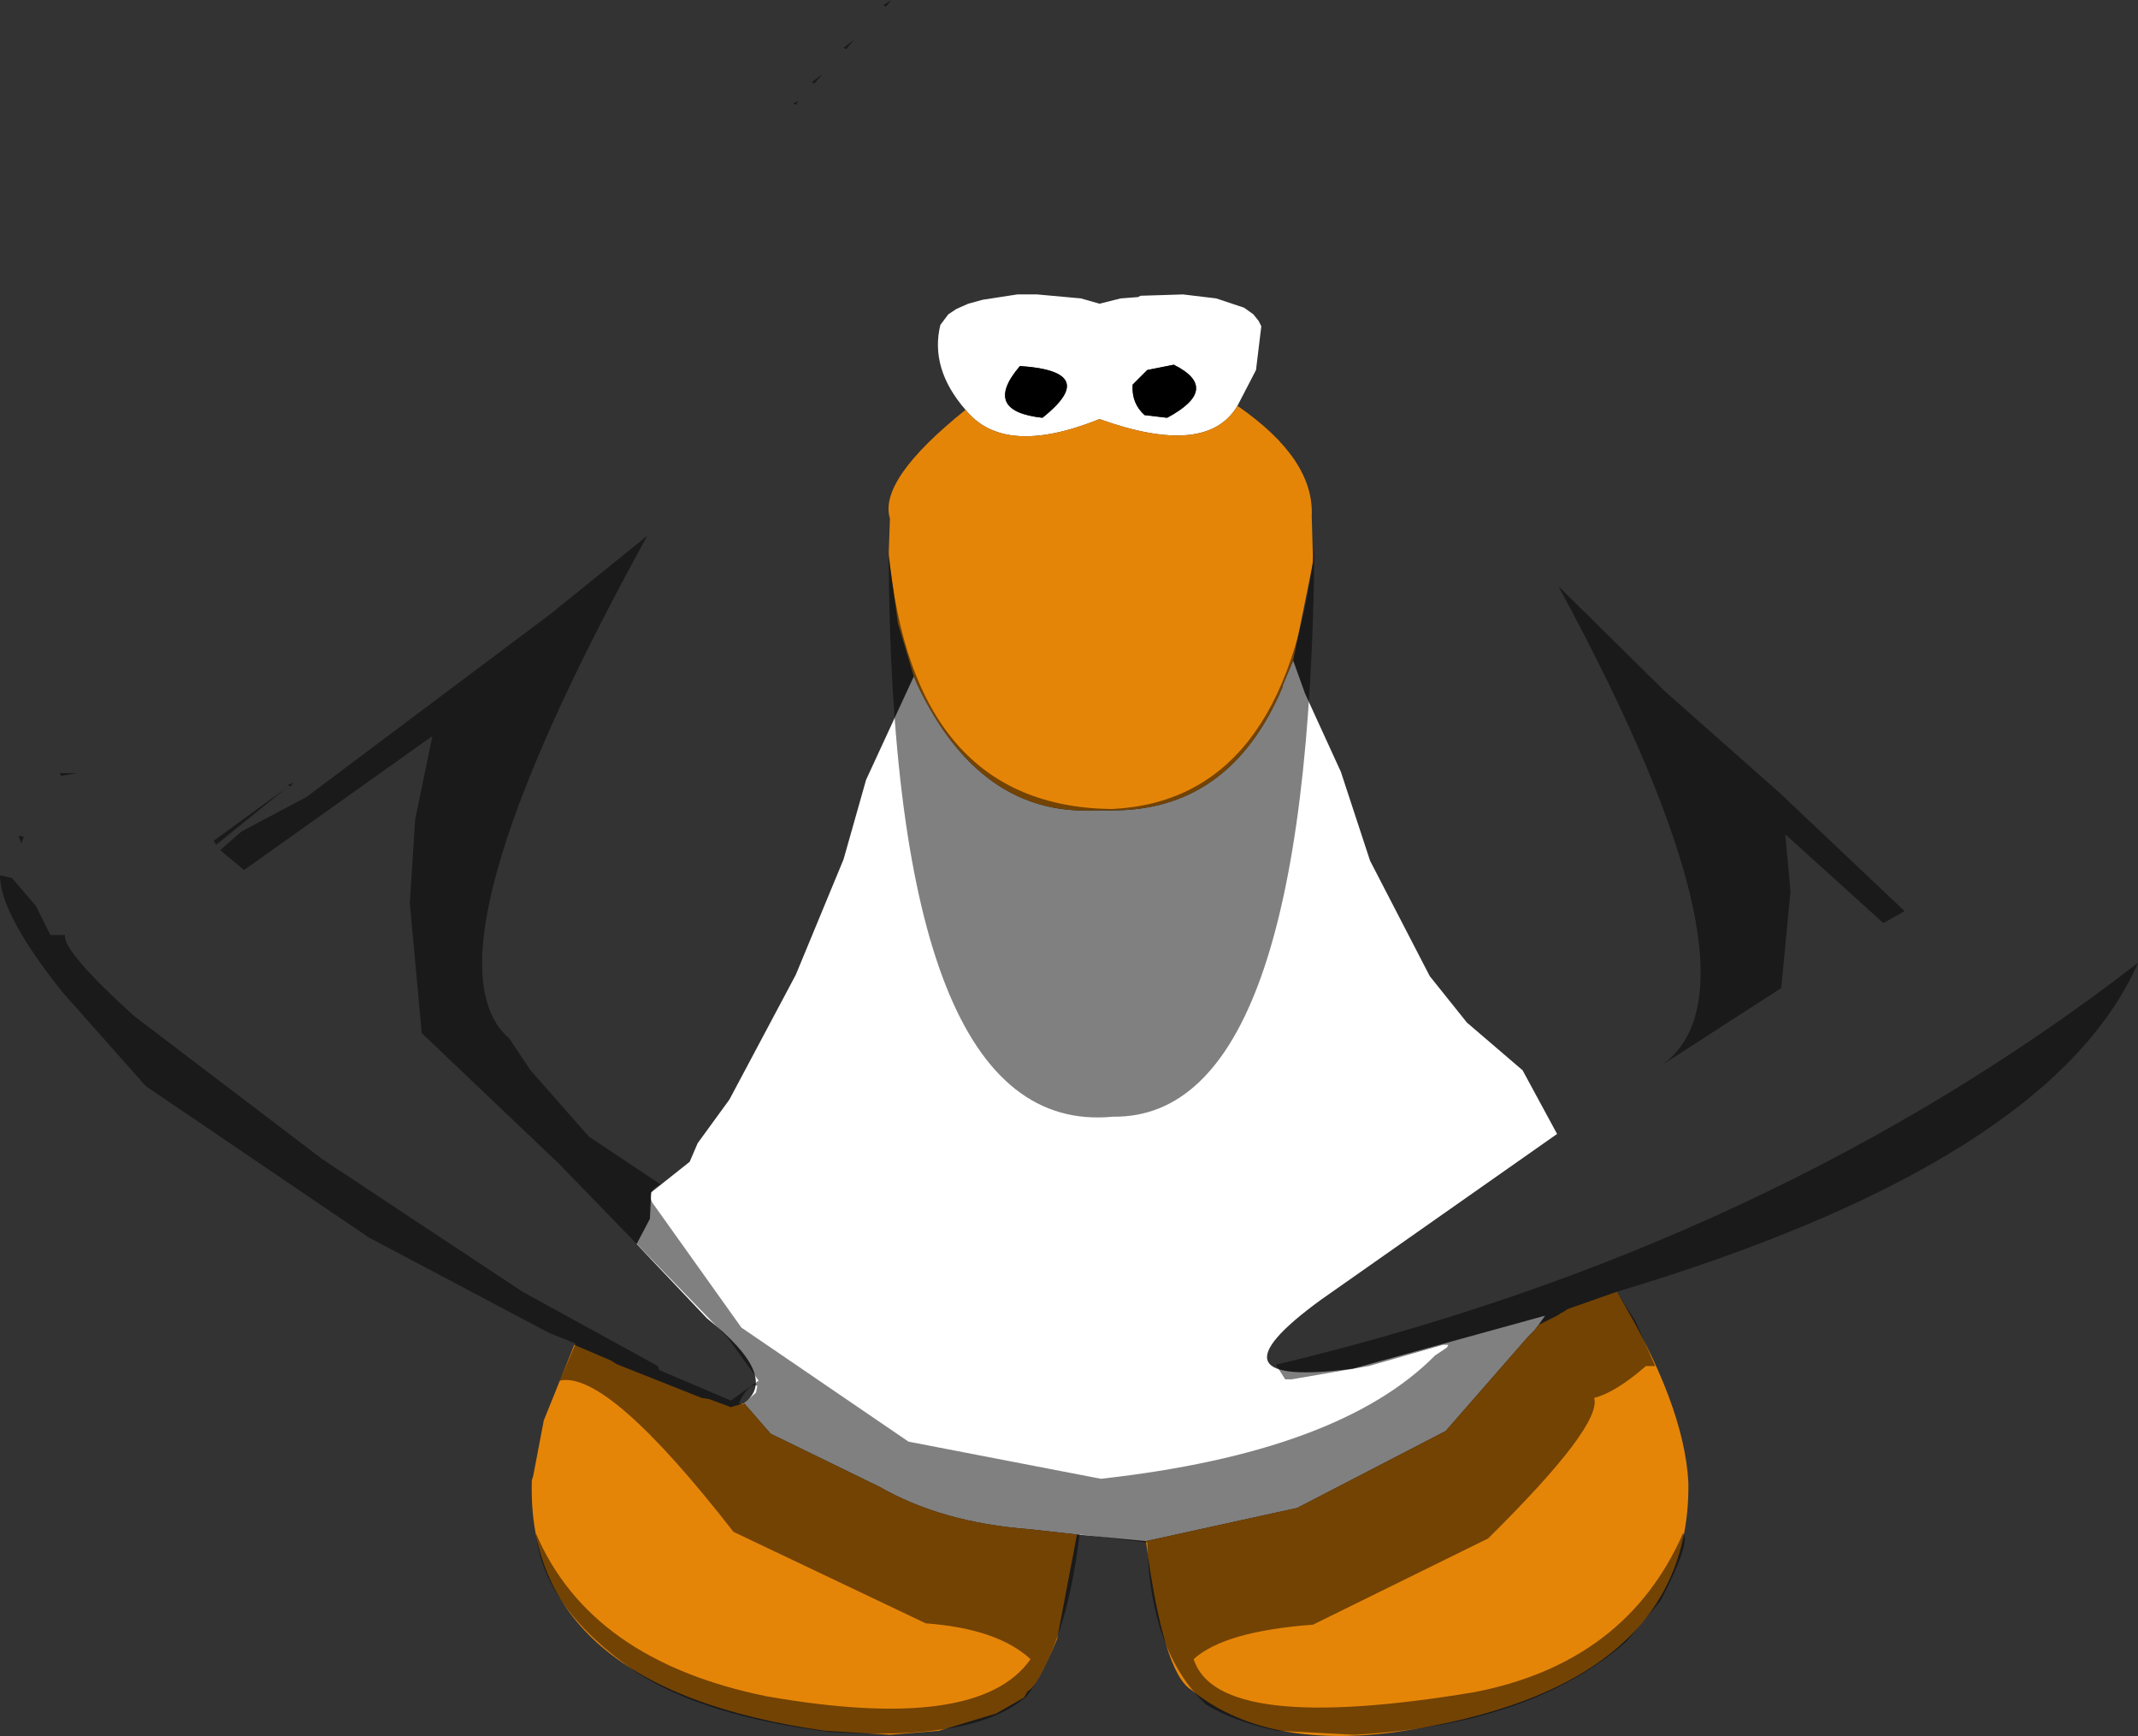 <?xml version="1.0" encoding="UTF-8" standalone="no"?>
<svg xmlns:ffdec="https://www.free-decompiler.com/flash" xmlns:xlink="http://www.w3.org/1999/xlink" ffdec:objectType="shape" height="327.25px" width="403.0px" xmlns="http://www.w3.org/2000/svg">
  <rect width="100%" height="100%" fill="#333333" stroke="none"/>
  <g transform="matrix(1.0, 0.0, 0.0, 1.0, 207.75, 125.5)">
    <path d="M8.5 -55.75 L5.75 -53.0 Q5.5 -49.5 8.0 -47.25 L12.25 -46.75 Q22.5 -52.25 13.5 -56.75 L8.5 -55.75 M-25.75 -48.25 Q-32.5 -56.0 -30.5 -64.25 L-29.0 -66.25 -27.5 -67.25 -25.25 -68.25 -22.5 -69.0 -16.0 -70.0 -12.25 -70.0 -4.0 -69.25 -0.5 -68.25 3.5 -69.25 6.75 -69.5 7.25 -69.75 15.25 -70.0 21.5 -69.25 26.75 -67.5 28.5 -66.25 29.5 -65.0 30.0 -64.0 29.0 -55.75 25.5 -49.0 Q19.75 -39.25 -0.5 -46.5 -18.5 -39.25 -25.75 -48.25 M36.0 -1.0 L38.25 5.25 45.0 20.0 50.5 36.75 61.75 58.5 68.75 67.25 79.25 76.25 85.75 88.25 41.25 119.5 Q18.25 136.25 47.25 132.5 L83.5 122.5 82.25 124.25 81.5 125.25 80.25 126.5 64.75 144.25 36.75 158.75 8.25 165.0 -4.75 163.75 -13.75 162.75 Q-30.25 161.5 -42.0 154.75 L-62.5 144.75 -67.5 139.0 Q-60.75 134.0 -74.5 123.0 L-87.75 109.0 -85.25 104.25 -85.0 99.25 -77.75 93.5 -76.25 90.0 -70.25 81.75 -57.75 58.25 -48.75 36.5 -44.5 21.5 -35.5 2.0 -34.75 3.75 Q-23.0 28.25 -1.5 27.25 L1.0 27.25 Q24.0 27.75 34.0 4.0 L34.0 3.75 36.0 -1.0 M-11.25 -46.75 Q-0.25 -55.5 -15.5 -56.5 -22.75 -48.0 -11.25 -46.75" fill="#ffffff" fill-rule="evenodd" stroke="none"/>
    <path d="M8.5 -55.75 L13.5 -56.75 Q22.5 -52.25 12.25 -46.75 L8.0 -47.25 Q5.5 -49.5 5.75 -53.0 L8.5 -55.75 M-11.25 -46.75 Q-22.75 -48.0 -15.5 -56.5 -0.25 -55.5 -11.25 -46.75" fill="#000000" fill-rule="evenodd" stroke="none"/>
    <path d="M25.5 -49.0 Q40.0 -39.0 39.5 -28.25 L39.75 -19.5 36.0 -1.0 34.0 3.75 34.0 4.0 Q24.0 27.75 1.0 27.25 L-1.5 27.25 Q-23.0 28.25 -34.75 3.75 L-35.5 2.0 -38.5 -8.0 -40.25 -20.75 -40.0 -27.75 Q-42.25 -35.0 -25.75 -48.25 -18.5 -39.25 -0.5 -46.5 19.75 -39.25 25.5 -49.0 M82.25 124.25 L85.75 122.5 86.5 122.0 87.0 121.75 87.75 121.25 97.0 118.0 Q109.75 139.25 110.5 154.0 111.0 193.0 55.25 201.0 30.5 204.25 16.75 193.0 11.5 189.75 8.25 165.0 L36.75 158.75 64.75 144.25 80.25 126.5 81.5 125.25 82.25 124.25 M-4.75 163.75 L-8.5 183.5 Q-12.25 192.5 -14.0 193.25 L-14.75 194.5 -20.0 197.5 -30.75 200.75 -40.0 201.5 -52.25 200.75 Q-108.75 192.75 -107.5 153.5 L-107.25 152.75 -105.25 142.25 -99.5 128.0 -92.5 131.0 -91.75 131.5 -91.25 131.75 -75.5 138.0 -74.0 138.25 -70.0 139.75 -67.5 139.0 -62.5 144.75 -42.0 154.75 Q-30.25 161.5 -13.75 162.75 L-4.75 163.75" fill="#e58508" fill-rule="evenodd" stroke="none"/>
    <path d="M-41.25 -124.5 L-39.75 -125.5 -40.75 -124.25 -41.25 -124.5 M-48.25 -116.25 L-48.75 -116.5 -46.75 -118.0 -48.25 -116.25 M-57.25 -106.5 L-57.75 -105.75 -58.25 -106.0 -57.25 -106.5 M-54.75 -110.0 L-52.75 -111.5 -54.25 -109.75 -54.75 -110.0 M-104.0 -9.75 L-85.75 -24.5 Q-129.5 55.0 -111.75 70.25 L-107.75 76.25 -96.75 88.75 -83.25 97.75 Q-86.0 99.0 -84.75 101.25 L-68.0 124.75 -36.5 146.25 -0.25 153.25 Q44.75 148.25 62.75 130.0 L65.0 128.5 65.25 128.0 64.25 128.0 50.25 132.0 35.75 134.5 34.5 134.5 32.75 131.75 Q126.0 109.5 195.25 56.0 178.75 93.5 97.0 118.0 L100.5 123.5 104.25 132.0 102.5 132.0 Q96.75 137.0 92.75 138.0 94.25 143.25 72.75 164.5 L39.75 180.75 Q23.0 182.0 17.25 187.25 21.75 201.5 70.0 193.5 98.75 188.0 109.5 163.5 111.0 165.25 105.25 176.25 L98.75 184.0 Q80.75 199.75 47.5 201.5 L33.0 200.75 Q24.75 199.0 19.5 195.75 9.0 185.75 8.5 165.25 L-4.25 163.75 Q-6.75 184.5 -14.25 194.25 -23.75 202.75 -51.25 201.0 -75.0 198.0 -87.75 189.75 -105.25 177.75 -106.75 163.5 -96.5 187.5 -63.25 194.25 -23.25 201.25 -13.5 187.25 -19.75 181.5 -33.25 180.5 L-69.5 163.25 Q-93.25 132.75 -102.25 134.75 L-99.25 127.75 -104.25 125.75 -138.25 107.75 -180.25 79.25 -196.0 61.5 Q-207.75 46.75 -207.75 39.5 L-205.5 40.0 -201.0 45.25 -198.25 50.75 -195.5 50.75 Q-196.0 53.75 -182.5 66.0 L-147.0 93.0 -109.25 118.0 -83.75 132.0 -83.5 132.75 -70.0 138.5 -64.75 134.75 -70.5 126.75 -102.5 93.75 -128.25 69.25 -130.5 44.75 -129.5 29.0 -126.25 13.25 -161.75 38.5 -166.25 34.75 -162.25 31.25 -150.0 24.75 -104.0 -9.75 M-153.0 22.75 L-153.5 22.5 -152.5 22.0 -153.0 22.75 M-67.75 139.25 L-65.25 137.0 -65.0 135.75 Q-66.5 135.0 -68.5 139.0 L-67.75 139.25 M-167.5 33.0 L-153.75 23.0 -167.0 33.75 -167.5 33.0 M-196.5 20.25 L-193.25 20.25 -196.25 20.75 -196.5 20.25 M-203.75 33.5 L-204.25 32.0 -203.25 32.25 -203.75 33.5 M129.75 42.5 L128.0 60.75 105.3 75.4 Q127.0 60.6 86.0 -15.0 L106.0 4.75 127.75 24.0 151.25 46.25 147.25 48.5 128.75 31.75 129.75 42.5 M-40.25 -21.5 Q-35.75 26.5 1.75 27.0 34.5 25.5 40.0 -22.0 39.0 85.5 2.0 85.0 -39.75 89.0 -40.25 -21.5" fill="#000000" fill-opacity="0.498" fill-rule="evenodd" stroke="none"/>
  </g>
</svg>
